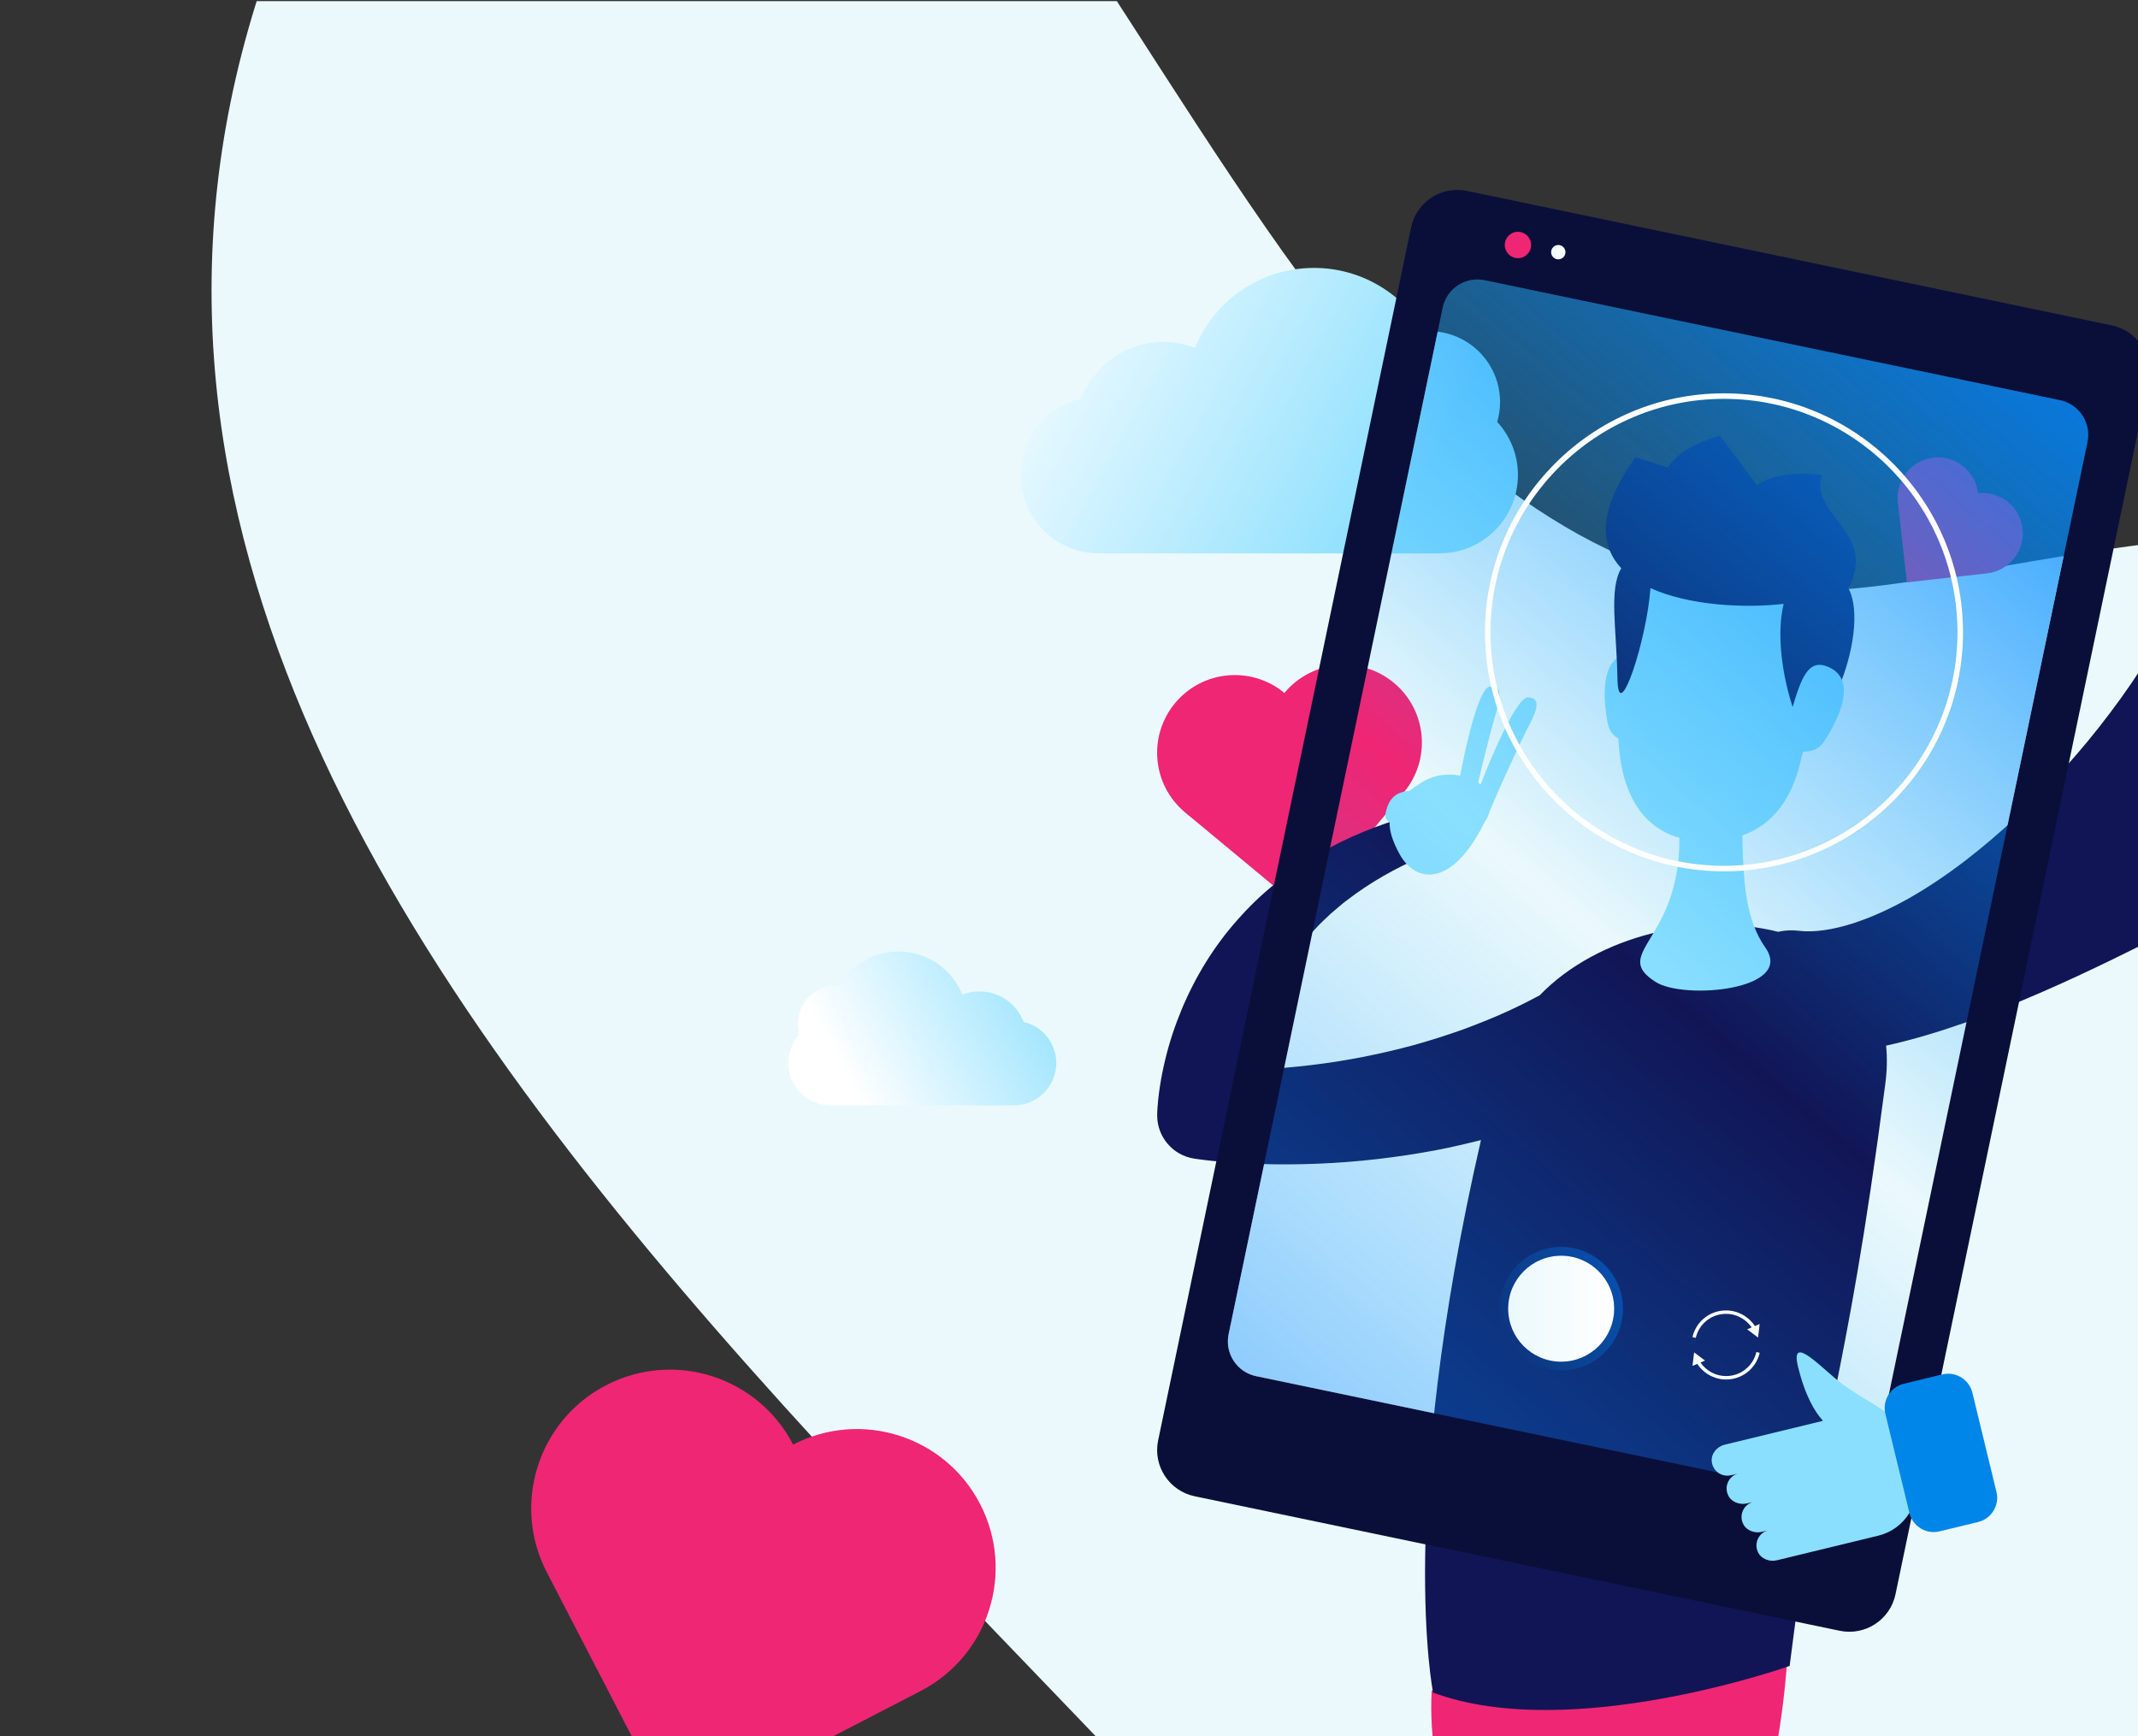 <?xml version="1.0" encoding="utf-8"?>
<!-- Generator: Adobe Illustrator 17.0.0, SVG Export Plug-In . SVG Version: 6.00 Build 0)  -->
<!DOCTYPE svg PUBLIC "-//W3C//DTD SVG 1.1//EN" "http://www.w3.org/Graphics/SVG/1.1/DTD/svg11.dtd">
<svg version="1.1" id="Objects" xmlns="http://www.w3.org/2000/svg" xmlns:xlink="http://www.w3.org/1999/xlink" x="0px" y="0px"
	 width="500px" height="406px" viewBox="0 0 500 406" enable-background="new 0 0 500 406" xml:space="preserve">
<rect x="0" y="0" width="500" height="406" fill="#333333" stroke="none"/>
<g id="Objects">
	<g>
		<g>
			<g>
				<defs>
					<rect id="SVGID_1_" x="-37" y="0.267" width="537" height="405.733"/>
				</defs>
				<clipPath id="SVGID_2_">
					<use xlink:href="#SVGID_1_"  overflow="visible"/>
				</clipPath>
			</g>
		</g>
	</g>
	<g>
		<g>
			<g>
				<defs>
					<rect id="SVGID_3_" x="-37" y="0.267" width="537" height="405.733"/>
				</defs>
				<clipPath id="SVGID_4_">
					<use xlink:href="#SVGID_3_"  overflow="visible"/>
				</clipPath>
				
					<linearGradient id="SVGID_5_" gradientUnits="userSpaceOnUse" x1="371.873" y1="741.094" x2="954.425" y2="602.301" gradientTransform="matrix(-0.506 0.863 0.863 0.506 -130.408 17.527)">
					<stop  offset="0" style="stop-color:#EBF9FC"/>
					<stop  offset="1" style="stop-color:#FFFFFF"/>
				</linearGradient>
				<path clip-path="url(#SVGID_4_)" fill="url(#SVGID_5_)" d="M565.651,124.027c142.775,3.897,197.383,237.042,128.449,374.158
					s-64.158,311.151,33.735,499.94s-41.397,625.786-352.619,263.131s75.312-518.367,12.653-683.375S-29.941,228.895,65.729-15.902
					s188.18,44.033,268.879,115.634C415.307,171.332,444.706,120.725,565.651,124.027z"/>
				<g clip-path="url(#SVGID_4_)">
					<path fill="#EF2674" d="M325.958,159.673c-7.724-6.405-19.178-5.335-25.583,2.389c-7.724-6.405-19.178-5.335-25.583,2.389
						c-6.405,7.724-5.335,19.178,2.389,25.583l27.972,23.194l23.194-27.972C334.752,177.531,333.683,166.077,325.958,159.673z"/>
					<linearGradient id="SVGID_6_" gradientUnits="userSpaceOnUse" x1="231.835" y1="67.845" x2="328.141" y2="120.247">
						<stop  offset="0" style="stop-color:#FFFFFF"/>
						<stop  offset="1" style="stop-color:#8ADFFE"/>
					</linearGradient>
					<path fill="url(#SVGID_6_)" d="M350.143,98.669c0.427-1.471,0.668-3.021,0.668-4.63c0-9.163-7.428-16.591-16.591-16.591
						c-0.345,0-0.682,0.031-1.022,0.052c-5.223-8.88-14.872-14.843-25.919-14.843c-12.583,0-23.353,7.735-27.832,18.707
						c-2.299-0.89-4.789-1.397-7.402-1.397c-8.769,0-16.234,5.507-19.178,13.243c-8.119,1.895-14.173,9.162-14.173,17.858
						c0,10.137,8.218,18.355,18.355,18.355h79.587c10.137,0,18.355-8.218,18.355-18.355
						C354.992,106.281,353.144,101.937,350.143,98.669z"/>
					
						<linearGradient id="SVGID_7_" gradientUnits="userSpaceOnUse" x1="622.033" y1="225.326" x2="673.926" y2="253.562" gradientTransform="matrix(-1 0 0 1 872.755 0)">
						<stop  offset="0" style="stop-color:#8ADFFE"/>
						<stop  offset="1" style="stop-color:#FFFFFF"/>
					</linearGradient>
					<path fill="url(#SVGID_7_)" d="M186.972,241.935c-0.23-0.792-0.36-1.628-0.36-2.495c0-4.937,4.002-8.94,8.94-8.94
						c0.186,0,0.368,0.017,0.551,0.028c2.814-4.785,8.014-7.998,13.966-7.998c6.78,0,12.584,4.168,14.997,10.08
						c1.239-0.479,2.58-0.753,3.988-0.753c4.725,0,8.748,2.967,10.334,7.136c4.375,1.021,7.637,4.937,7.637,9.623
						c0,5.462-4.428,9.891-9.891,9.891h-42.885c-5.462,0-9.891-4.428-9.891-9.891C184.36,246.037,185.355,243.696,186.972,241.935z"
						/>
					<path fill="#EF2674" d="M473.006,123.675c-0.579-5.175-5.243-8.9-10.418-8.322c-0.579-5.175-5.243-8.9-10.418-8.322
						c-5.175,0.579-8.9,5.243-8.322,10.418l2.096,18.739l18.739-2.096C469.859,133.514,473.585,128.849,473.006,123.675z"/>
					<g>
						<g>
							<path fill="#EF2674" d="M417.935,388.43l-83.109,6.925c-1.291,22.698,9.394,44.114,9.394,44.114
								c29.824,19.241,60.361,4.748,60.361,4.748C416.154,421.517,417.935,388.43,417.935,388.43z"/>
						</g>
						<path fill="#111556" d="M556.873,92.303c-25.589-0.082-46.4,20.597-46.481,46.186c-0.001,0.392-0.352,1.098-0.591,1.672
							l-0.835,1.846l-1.882,3.682c-1.302,2.451-2.706,4.858-4.165,7.228c-2.922,4.739-6.071,9.33-9.405,13.741
							c-3.321,4.43-6.826,8.678-10.485,12.743c-3.65,4.077-7.453,7.986-11.407,11.641c-7.871,7.363-16.3,13.982-25.141,19.016
							c-4.41,2.48-8.923,4.552-13.359,5.958c-4.419,1.394-8.802,2.11-12.456,1.668c-0.382-0.045-0.799-0.08-1.19-0.095
							c-1.254-0.049-2.471,0.08-3.645,0.332c-18.341-4.637-42.164,0.768-55.765,14.863c-2.227,1.19-4.48,2.341-6.79,3.401
							c-3.616,1.691-7.348,3.17-11.122,4.577c-3.796,1.352-7.655,2.579-11.569,3.668c-7.844,2.117-15.901,3.718-24.059,4.676
							c-4.076,0.484-8.178,0.834-12.268,1.007c-0.75,0.035-1.498,0.056-2.245,0.077c0.345-2.701,0.888-5.397,1.605-8.051
							c1.677-6.135,4.308-12.058,7.958-17.396c1.807-2.681,3.836-5.245,6.122-7.608c1.095-1.23,2.345-2.314,3.535-3.472l1.902-1.617
							c0.63-0.548,1.274-1.082,1.956-1.571c5.323-4.087,11.327-7.504,17.741-10.229l0.039-0.016
							c2.277-0.965,3.535-3.496,2.846-5.938c-0.747-2.649-3.499-4.191-6.148-3.444c-7.393,2.084-14.677,5.036-21.544,9.034
							c-0.872,0.476-1.714,1.006-2.546,1.556l-2.51,1.638c-1.61,1.191-3.277,2.323-4.81,3.639c-3.152,2.526-6.085,5.371-8.787,8.442
							c-5.447,6.119-9.829,13.259-13.018,20.905c-1.588,3.829-2.906,7.781-3.874,11.854c-0.5,2.033-0.895,4.102-1.226,6.212
							c-0.162,1.057-0.302,2.124-0.412,3.225c-0.057,0.546-0.106,1.107-0.145,1.685l-0.051,0.895l-0.018,0.489
							c-0.004,0.167-0.01,0.322-0.005,0.638c0.081,4.875,3.659,9.132,8.642,9.901l0.627,0.097l0,0l2.01,0.259l1.816,0.199
							c1.198,0.122,2.381,0.225,3.56,0.315c2.356,0.173,4.701,0.309,7.038,0.38c4.677,0.163,9.34,0.127,14.004-0.064
							c9.326-0.374,18.639-1.473,27.895-3.221c3.389-0.664,6.763-1.451,10.128-2.298c-19.857,86.519-11.2,129.219-11.2,129.219
							c32.146,11.961,83.384-6.232,83.384-6.232c7.635-61.068,12.693-62.019,22.373-136.104c0.419-3.203,0.466-6.189,0.189-8.963
							c6.4-1.419,12.44-3.276,18.301-5.321c12.111-4.31,23.489-9.425,34.64-14.844c11.159-5.42,22.052-11.163,33.12-16.874
							l16.715-8.635l8.563-4.338l4.389-2.201l2.27-1.128c0.792-0.422,1.47-0.713,2.487-1.33l19.245-11.66
							c13.291-8.108,22.184-22.725,22.238-39.435C603.14,113.195,582.462,92.384,556.873,92.303z M291.674,260.105l0.016,0.017
							C291.687,260.195,291.68,260.154,291.674,260.105z"/>
						<path fill="#8ADFFE" d="M357.313,163.098c-2.485-0.073-8.168,12.823-11.036,20.356c-0.191-0.14-0.39-0.276-0.597-0.406
							c1.319-5.679,3.143-12.845,3.951-15.502c1.37-4.504,1.776-7.434-1.341-6.937c-2.329,0.372-5.31,12.743-6.817,20.788
							c-2.921-0.576-6.29-0.21-9.316,1.78c-0.931,0.612-1.767,1.205-2.515,1.789c-2.98,0.222-4.843,1.55-5.585,5.138
							c-0.224,1.085,0.161,1.757,0.922,2.114c-0.087,2.077,0.667,4.438,2.244,7.382c3.78,7.056,12.392,8.142,20.043-7.455
							c0.249-0.288,0.485-0.688,0.689-1.25c1.406-3.877,7.454-17.054,9.382-20.732C359.522,165.993,360.467,163.19,357.313,163.098z
							"/>
						<path fill="#8ADFFE" d="M404.956,124.369c-18.395-0.606-23.438,9.727-25.443,28.784c-5.719,2.108-4.173,12.281-3.655,15.363
							c0.356,2.119,1.035,3.276,2.62,4.224c0.509,11.832,4.965,20.581,14.28,23.204c0.137,24.142-16.224,26.906-5.575,33.703
							c6.687,4.268,32.65,1.877,25.658-8.042c-4.694-6.66-5.154-15.774-5.378-26.202c7.502-2.674,11.692-9.093,13.567-17.168
							C423.857,166.065,441.944,125.587,404.956,124.369z"/>
						<path fill="#111556" d="M433.683,133.873c2.529-10.121-10.398-14.398-7.588-22.746c-6.657-0.93-11.899,0.122-15.236,2.275
							c-4.84-6.55-8.652-11.474-8.652-11.474c-6.341,1.822-10.24,4.417-12.188,7.405c-4.537-1.487-7.545-2.361-7.545-2.361
							c-8.873,12.276-8.363,20.539-3.316,25.913c-2.925,5.041-1.113,13.782-0.887,26.017c0.204,11.018,6.864-9.248,7.712-21.362
							c9.093,4.129,22.183,4.731,31.156,3.684c-1.635,6.516-0.611,16.53,2.576,25.542c4.572,12.93,18.511-18.544,12.468-29.382
							C432.935,136.779,433.258,135.574,433.683,133.873z"/>
						<path fill="#8ADFFE" d="M418.958,166.266c-1.474,5.063-3.46,9.393,1.594,9.528c3.488,0.094,4.906-0.515,6.465-3.035
							c1.828-2.953,8.153-13.54,0.544-16.792C422.926,153.987,421.275,158.305,418.958,166.266z"/>
					</g>
					<g>
						<g>
							<g>
								<path fill="#0A0F3A" d="M493.886,76.098l-150.817-31.45c-5.981-1.247-11.823,2.579-13.07,8.56l-59.155,283.675
									c-1.244,5.964,2.582,11.806,8.563,13.054l150.817,31.45c5.981,1.247,11.823-2.579,13.067-8.543l59.155-283.675
									C503.693,83.187,499.867,77.345,493.886,76.098z M438.115,343.466c-0.936,4.49-5.333,7.369-9.822,6.433l-134.529-28.053
									c-4.49-0.936-7.369-5.332-6.433-9.822l50.062-240.072c0.936-4.49,5.329-7.353,9.819-6.416l134.529,28.053
									c4.49,0.936,7.372,5.316,6.436,9.806L438.115,343.466z"/>
							</g>
						</g>
						<g>
							<g>
								<circle fill="#EF2674" cx="354.992" cy="57.297" r="3.081"/>
							</g>
							<linearGradient id="SVGID_8_" gradientUnits="userSpaceOnUse" x1="362.748" y1="58.975" x2="366.106" y2="58.975">
								<stop  offset="0" style="stop-color:#EBF9FC"/>
								<stop  offset="1" style="stop-color:#FFFFFF"/>
							</linearGradient>
							<circle fill="url(#SVGID_8_)" cx="364.427" cy="58.976" r="1.679"/>
						</g>
						<linearGradient id="SVGID_9_" gradientUnits="userSpaceOnUse" x1="507.672" y1="67.056" x2="289.253" y2="323.242">
							<stop  offset="0" style="stop-color:#0081FF"/>
							<stop  offset="0.601" style="stop-color:#00A1FF;stop-opacity:0"/>
							<stop  offset="1" style="stop-color:#0086FF;stop-opacity:0.4"/>
						</linearGradient>
						<path fill="url(#SVGID_9_)" d="M438.115,343.466c-0.936,4.49-5.333,7.369-9.822,6.433l-134.529-28.053
							c-4.49-0.936-7.369-5.332-6.433-9.822l50.062-240.072c0.936-4.49,5.329-7.353,9.819-6.416l134.529,28.053
							c4.49,0.936,7.372,5.316,6.436,9.806L438.115,343.466z"/>
						<path fill="#FFFFFF" d="M403.178,203.779c-30.82,0-55.896-25.075-55.896-55.895c0-30.82,25.075-55.895,55.896-55.895
							c30.82,0,55.896,25.075,55.896,55.895C459.074,178.704,433.998,203.779,403.178,203.779z M403.178,93.28
							c-30.108,0-54.604,24.495-54.604,54.604c0,30.109,24.496,54.604,54.604,54.604c30.108,0,54.604-24.495,54.604-54.604
							C457.782,117.775,433.286,93.28,403.178,93.28z"/>
						<g>
							<linearGradient id="SVGID_10_" gradientUnits="userSpaceOnUse" x1="352.707" y1="306.065" x2="377.503" y2="306.065">
								<stop  offset="0" style="stop-color:#EBF9FC"/>
								<stop  offset="1" style="stop-color:#FFFFFF"/>
							</linearGradient>
							<circle fill="url(#SVGID_10_)" cx="365.105" cy="306.065" r="12.398"/>
							<linearGradient id="SVGID_11_" gradientUnits="userSpaceOnUse" x1="377.49" y1="298.635" x2="352.72" y2="313.496">
								<stop  offset="0" style="stop-color:#0081FF;stop-opacity:0.4"/>
								<stop  offset="1" style="stop-color:#00A1FF;stop-opacity:0"/>
							</linearGradient>
							<path fill="url(#SVGID_11_)" d="M365.105,293.668c6.847,0,12.398,5.551,12.398,12.398c0,6.847-5.551,12.398-12.398,12.398
								c-6.847,0-12.398-5.551-12.398-12.398C352.707,299.218,358.258,293.668,365.105,293.668 M365.105,291.619
								c-7.966,0-14.446,6.481-14.446,14.446c0,7.966,6.481,14.446,14.446,14.446c7.966,0,14.446-6.481,14.446-14.446
								C379.551,298.1,373.071,291.619,365.105,291.619L365.105,291.619z"/>
						</g>
						<g>
							<path fill="#FFFFFF" d="M403.662,307.27c2.398,0,4.639,1.208,5.99,3.168l-1.063,0.455l2.554,1.914l0.381-3.168l-1.123,0.48
								c-1.487-2.253-4.023-3.648-6.738-3.648c-3.782,0-7.016,2.568-7.864,6.246l0.78,0.179
								C397.342,309.585,400.255,307.27,403.662,307.27z"/>
							<path fill="#FFFFFF" d="M410.753,316.197c-0.773,3.313-3.688,5.628-7.091,5.628c-2.393,0-4.632-1.209-5.982-3.17l1.064-0.456
								l-2.555-1.912l-0.379,3.169l1.122-0.481c1.486,2.254,4.02,3.649,6.73,3.649c3.777,0,7.013-2.568,7.87-6.245L410.753,316.197z
								"/>
						</g>
					</g>
					<g>
						<path fill="#8ADFFE" d="M442.143,331.171c-1.574-1.251-3.229-2.38-4.964-3.395c-1.6-0.936-3.854-2.326-6.229-4.019
							c-4.334-3.089-12.454-12.356-10.471-4.184c1.696,6.989,4.003,10.68,5.771,12.608c0.046,0.051,0.018,0.126-0.048,0.142
							l-22.863,5.548c-1.811,0.44-3.21,2.094-3.021,3.948c0.231,2.266,2.376,3.707,4.488,3.195l1.77-0.43
							c-2.124,0.515-3.367,2.824-2.511,4.928c0.7,1.722,2.708,2.523,4.515,2.085l1.485-0.36c-2.124,0.515-3.367,2.824-2.511,4.928
							c0.701,1.722,2.708,2.523,4.515,2.085l1.485-0.36c-2.124,0.515-3.367,2.824-2.511,4.927c0.701,1.722,2.709,2.523,4.515,2.085
							l23.736-5.76c3.006-0.729,5.599-2.623,7.208-5.264l1.378-2.262c0.013-0.021,0.016-0.045,0.011-0.069l-4.453-18.349
							C443.243,332.396,442.788,331.684,442.143,331.171L442.143,331.171z"/>
						<g>
							<path fill="#0086E9" d="M462.628,355.945l-9.061,2.199c-3.105,0.753-6.261-1.17-7.015-4.275l-5.635-23.22
								c-0.753-3.105,1.17-6.261,4.275-7.015l9.061-2.199c3.105-0.753,6.261,1.17,7.015,4.275l5.635,23.219
								C467.657,352.034,465.733,355.191,462.628,355.945z"/>
						</g>
					</g>
					<path fill="#EF2674" d="M141.758,323.957c15.911-8.238,35.488-2.019,43.726,13.892c15.911-8.238,35.487-2.019,43.726,13.892
						c8.238,15.911,2.019,35.487-13.892,43.726l-57.618,29.834l-29.834-57.618C119.627,351.773,125.847,332.196,141.758,323.957z"/>
				</g>
			</g>
		</g>
	</g>
	<g>
		<g>
			<g>
				<defs>
					<rect id="SVGID_12_" x="-37" y="0.267" width="537" height="405.733"/>
				</defs>
				<clipPath id="SVGID_13_">
					<use xlink:href="#SVGID_12_"  overflow="visible"/>
				</clipPath>
			</g>
		</g>
	</g>
</g>
</svg>
